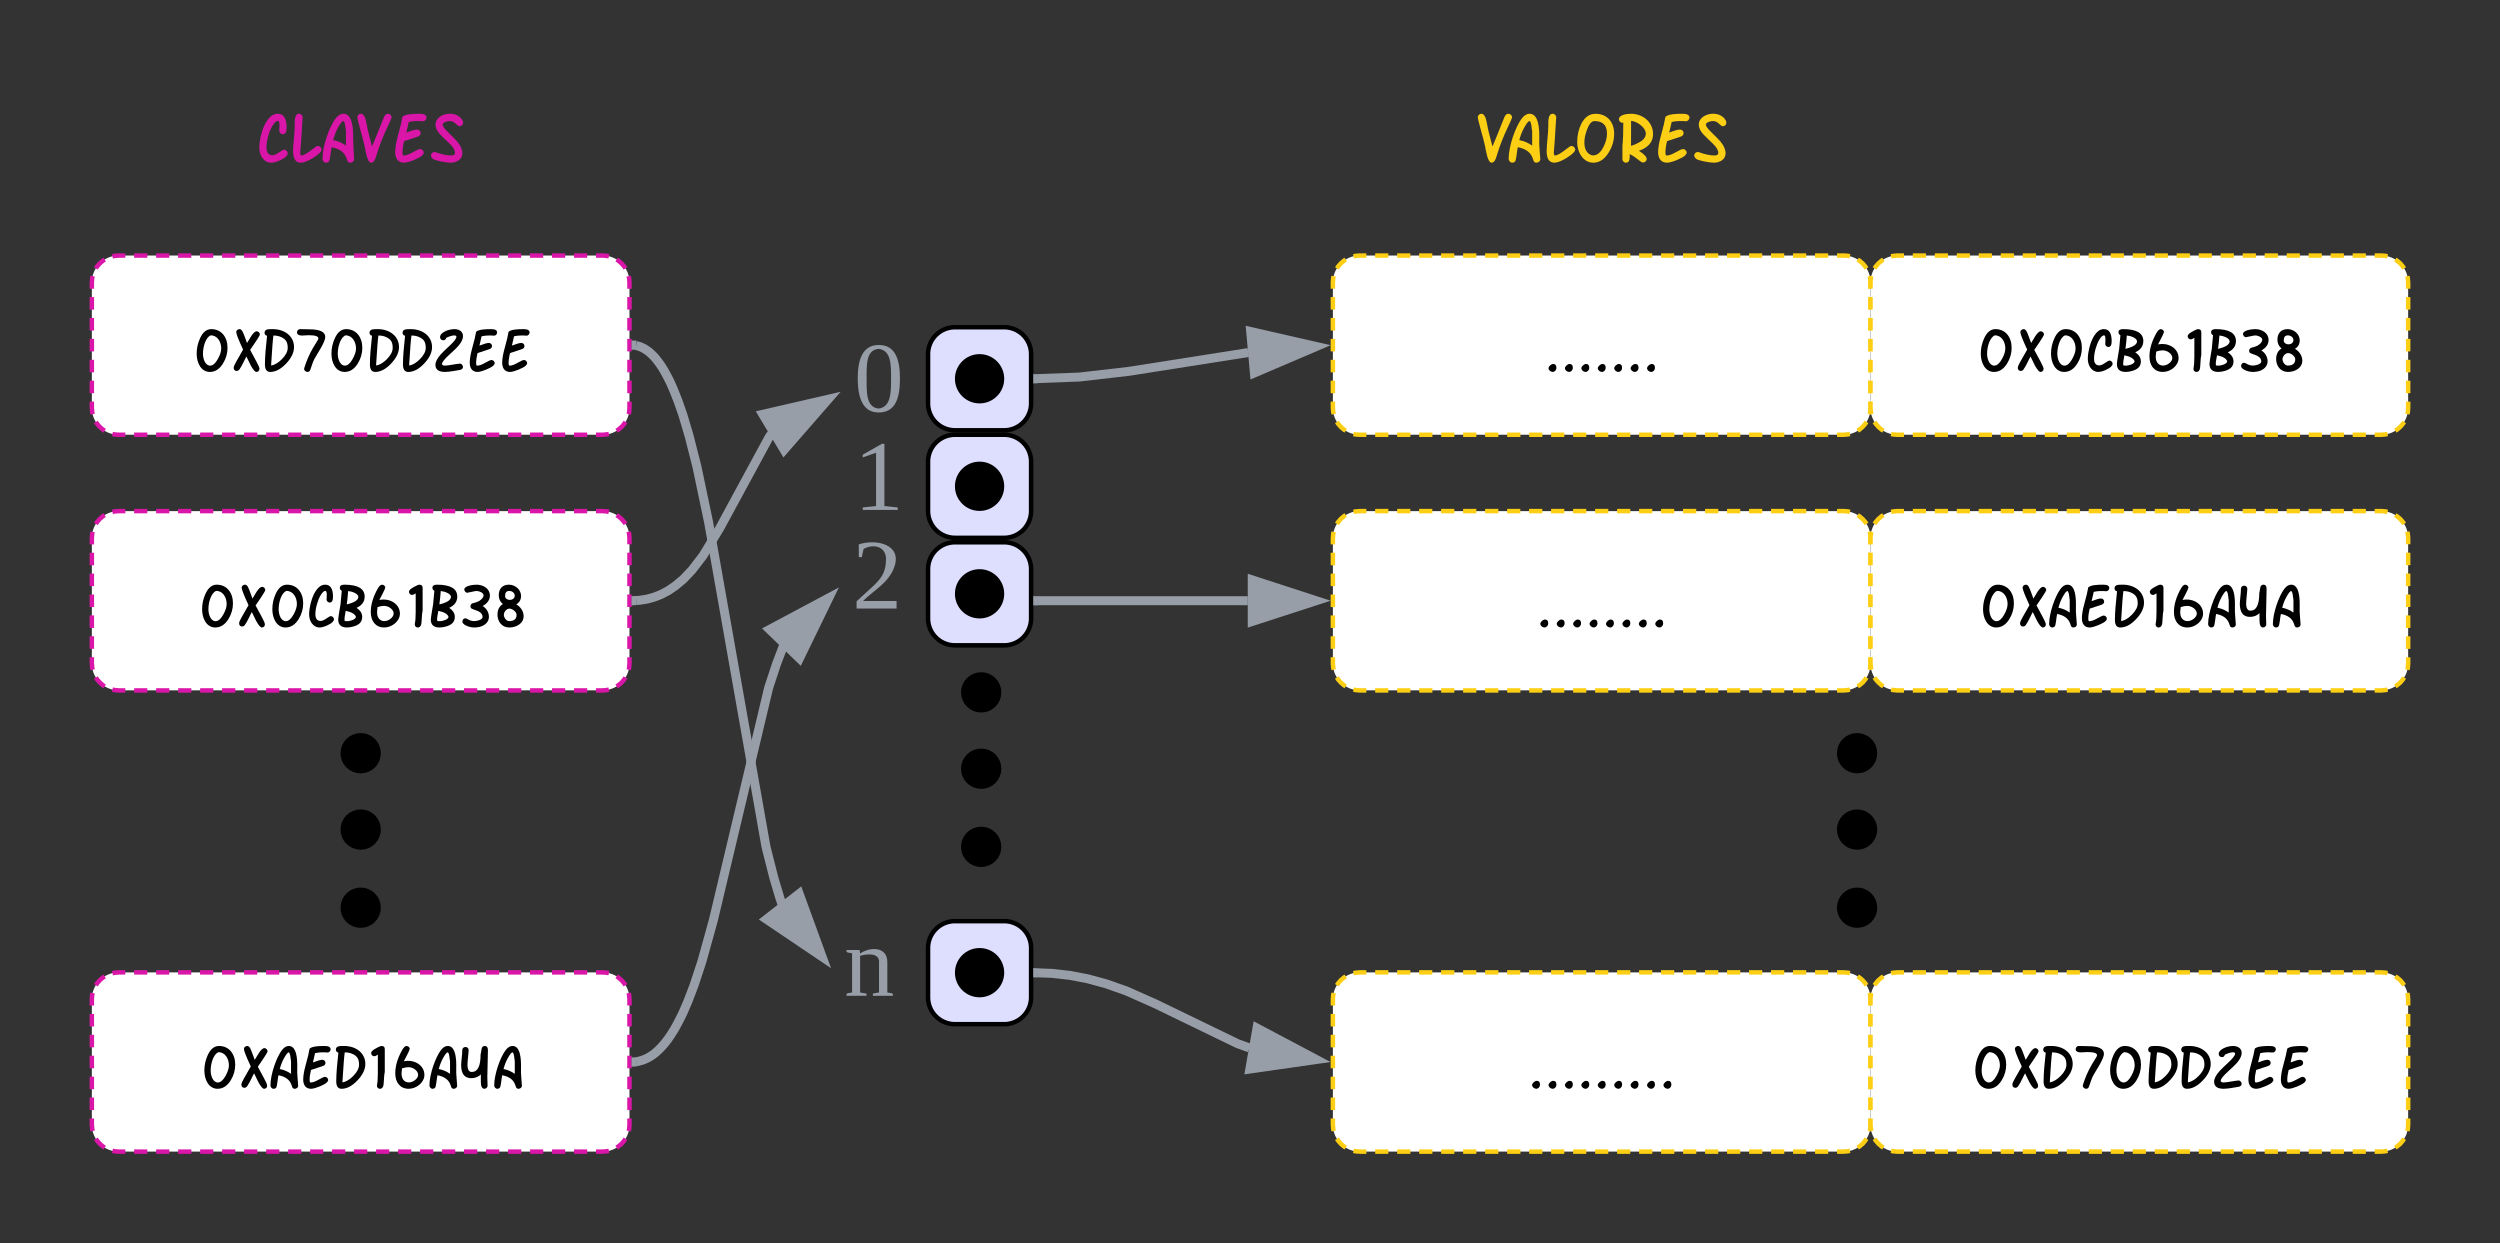<svg xmlns="http://www.w3.org/2000/svg" xmlns:xlink="http://www.w3.org/1999/xlink" xmlns:lucid="lucid" width="558" height="277.54"><rect width="100%" height="100%" fill="#333333" stroke="none"/><g transform="translate(-582.5 457.039)" lucid:page-tab-id="0_0"><path d="M603-394a6 6 0 0 1 6-6h108a6 6 0 0 1 6 6v28a6 6 0 0 1-6 6H609a6 6 0 0 1-6-6z" fill="#fff"/><path d="M603.9-397.13l.25-.4.6-.7.72-.62.4-.25m1.73-.72l.46-.1.94-.08h1.47m1.97 0h2.94m1.97 0h2.94m1.96 0h2.94m1.96 0h2.95m1.97 0h2.95m1.96 0h2.95m1.96 0h2.94m1.96 0h2.95m1.96 0h2.95m1.97 0h2.94m1.97 0h2.94m1.97 0h2.94m1.97 0h2.94m1.96 0h2.94m1.96 0h2.95m1.97 0h2.95m1.96 0h2.95m1.96 0h2.94m1.96 0h2.95m1.96 0h2.95m1.97 0h2.94m1.97 0H717l.94.07.46.1m1.73.73l.4.25.7.6.62.72.25.4m.72 1.73l.1.46.08.94v1.4m0 1.87v2.8m0 1.86v2.8m0 1.87v2.8m0 1.87v2.8m0 1.86v2.8m0 1.87v1.4l-.07.94-.1.46m-.73 1.73l-.25.4-.6.7-.72.62-.4.25m-1.73.72l-.46.1-.94.08h-1.47m-1.97 0h-2.94m-1.97 0h-2.94m-1.96 0h-2.94m-1.96 0h-2.95m-1.97 0h-2.95m-1.96 0h-2.95m-1.96 0h-2.94m-1.96 0h-2.95m-1.96 0h-2.95m-1.97 0h-2.94m-1.97 0h-2.94m-1.97 0h-2.94m-1.97 0h-2.94m-1.96 0h-2.94m-1.96 0h-2.95m-1.97 0h-2.95m-1.96 0h-2.95m-1.96 0h-2.94m-1.96 0h-2.95m-1.96 0h-2.95m-1.97 0h-2.94m-1.97 0H609l-.94-.07-.46-.1m-1.73-.73l-.4-.25-.7-.6-.62-.72-.25-.4m-.72-1.73l-.1-.46-.08-.94v-1.4m0-1.87v-2.8m0-1.86v-2.8m0-1.87v-2.8m0-1.87v-2.8m0-1.86v-2.8m0-1.87v-1.4l.07-.94.1-.46" stroke="#d916a8" fill="none"/><use xlink:href="#a" transform="matrix(1,0,0,1,608,-395) translate(16.995 20.977)"/><path d="M603-336.96a6 6 0 0 1 6-6h108a6 6 0 0 1 6 6v28a6 6 0 0 1-6 6H609a6 6 0 0 1-6-6z" fill="#fff"/><path d="M603.9-340.1l.25-.4.6-.7.72-.62.4-.24m1.73-.72l.46-.1.94-.08h1.47m1.97 0h2.94m1.97 0h2.94m1.96 0h2.94m1.96 0h2.95m1.97 0h2.95m1.96 0h2.95m1.96 0h2.94m1.96 0h2.95m1.96 0h2.95m1.97 0h2.94m1.97 0h2.94m1.97 0h2.94m1.97 0h2.94m1.96 0h2.94m1.96 0h2.95m1.97 0h2.95m1.96 0h2.95m1.96 0h2.94m1.96 0h2.95m1.96 0h2.95m1.97 0h2.94m1.97 0H717l.94.07.46.12m1.73.72l.4.25.7.6.62.7.25.4m.72 1.74l.1.46.08.94v1.4m0 1.87v2.8m0 1.87v2.8m0 1.87v2.8m0 1.87v2.8m0 1.87v2.8m0 1.87v1.4l-.07.94-.1.45m-.73 1.73l-.25.4-.6.72-.72.6-.4.26m-1.73.72l-.46.1-.94.08h-1.47m-1.97 0h-2.94m-1.97 0h-2.94m-1.96 0h-2.94m-1.96 0h-2.95m-1.97 0h-2.95m-1.96 0h-2.95m-1.96 0h-2.94m-1.96 0h-2.95m-1.96 0h-2.95m-1.97 0h-2.94m-1.97 0h-2.94m-1.97 0h-2.94m-1.97 0h-2.94m-1.96 0h-2.94m-1.96 0h-2.95m-1.97 0h-2.95m-1.96 0h-2.95m-1.96 0h-2.94m-1.96 0h-2.95m-1.96 0h-2.95m-1.97 0h-2.94m-1.97 0H609l-.94-.08-.46-.1m-1.73-.72l-.4-.25-.7-.62-.62-.7-.25-.42m-.72-1.73l-.1-.45-.08-.94v-1.4m0-1.87v-2.8m0-1.86v-2.8m0-1.86v-2.8m0-1.87v-2.8m0-1.86v-2.8m0-1.86v-1.4l.07-.94.1-.46" stroke="#d916a8" fill="none"/><use xlink:href="#b" transform="matrix(1,0,0,1,608,-337.961) translate(18.21 20.977)"/><path d="M603-234a6 6 0 0 1 6-6h108a6 6 0 0 1 6 6v28a6 6 0 0 1-6 6H609a6 6 0 0 1-6-6z" fill="#fff"/><path d="M603.9-237.13l.25-.4.6-.7.72-.62.4-.25m1.73-.72l.46-.1.94-.08h1.47m1.97 0h2.94m1.97 0h2.94m1.96 0h2.94m1.96 0h2.95m1.97 0h2.95m1.96 0h2.95m1.96 0h2.94m1.96 0h2.95m1.96 0h2.95m1.97 0h2.94m1.97 0h2.94m1.97 0h2.94m1.97 0h2.94m1.96 0h2.94m1.96 0h2.95m1.97 0h2.95m1.96 0h2.95m1.96 0h2.94m1.96 0h2.95m1.96 0h2.95m1.97 0h2.94m1.97 0H717l.94.07.46.1m1.73.73l.4.25.7.6.62.72.25.4m.72 1.73l.1.46.08.94v1.4m0 1.87v2.8m0 1.86v2.8m0 1.87v2.8m0 1.87v2.8m0 1.86v2.8m0 1.87v1.4l-.07.94-.1.46m-.73 1.72l-.25.4-.6.72-.72.6-.4.26m-1.73.72l-.46.1-.94.08h-1.47m-1.97 0h-2.94m-1.97 0h-2.94m-1.96 0h-2.94m-1.96 0h-2.95m-1.97 0h-2.95m-1.96 0h-2.95m-1.96 0h-2.94m-1.96 0h-2.95m-1.96 0h-2.95m-1.97 0h-2.94m-1.97 0h-2.94m-1.97 0h-2.94m-1.97 0h-2.94m-1.96 0h-2.94m-1.96 0h-2.95m-1.97 0h-2.95m-1.96 0h-2.95m-1.96 0h-2.94m-1.96 0h-2.95m-1.96 0h-2.95m-1.97 0h-2.94m-1.97 0H609l-.94-.07-.46-.1m-1.73-.73l-.4-.25-.7-.6-.62-.72-.25-.4m-.72-1.73l-.1-.46-.08-.94v-1.4m0-1.87v-2.8m0-1.86v-2.8m0-1.87v-2.8m0-1.87v-2.8m0-1.86v-2.8m0-1.87v-1.4l.07-.94.1-.46" stroke="#d916a8" fill="none"/><use xlink:href="#c" transform="matrix(1,0,0,1,608,-235) translate(18.714 20.977)"/><path d="M666-288.92c0 1.66-1.34 3-3 3s-3-1.34-3-3 1.34-3 3-3 3 1.34 3 3zM666-271.88c0 1.65-1.34 3-3 3s-3-1.35-3-3c0-1.66 1.34-3 3-3s3 1.34 3 3zM666-254.44c0 1.66-1.34 3-3 3s-3-1.34-3-3 1.34-3 3-3 3 1.34 3 3z" stroke="#000" stroke-width="3"/><path d="M880-394a6 6 0 0 1 6-6h108a6 6 0 0 1 6 6v28a6 6 0 0 1-6 6H886a6 6 0 0 1-6-6z" fill="#fff"/><path d="M880.9-397.13l.25-.4.6-.7.72-.62.4-.25m1.73-.72l.46-.1.94-.08h1.47m1.97 0h2.94m1.97 0h2.94m1.96 0h2.94m1.96 0h2.95m1.97 0h2.95m1.96 0h2.95m1.96 0h2.94m1.96 0h2.95m1.96 0h2.95m1.97 0h2.94m1.97 0h2.94m1.97 0h2.94m1.97 0h2.94m1.96 0h2.94m1.96 0h2.95m1.97 0h2.95m1.96 0h2.95m1.96 0h2.94m1.96 0h2.95m1.96 0h2.95m1.97 0h2.94m1.97 0H994l.94.07.46.1m1.73.73l.4.25.7.6.62.72.25.4m.72 1.73l.1.46.08.94v1.4m0 1.87v2.8m0 1.86v2.8m0 1.87v2.8m0 1.87v2.8m0 1.86v2.8m0 1.87v1.4l-.07.94-.1.46m-.73 1.73l-.25.4-.6.7-.72.62-.4.25m-1.73.72l-.46.1-.94.08h-1.47m-1.97 0h-2.94m-1.97 0h-2.94m-1.96 0h-2.94m-1.96 0h-2.95m-1.97 0h-2.95m-1.96 0h-2.95m-1.96 0h-2.94m-1.96 0h-2.95m-1.96 0h-2.95m-1.97 0h-2.94m-1.97 0h-2.94m-1.97 0h-2.94m-1.97 0h-2.94m-1.96 0h-2.94m-1.96 0h-2.95m-1.97 0h-2.95m-1.96 0h-2.95m-1.96 0h-2.94m-1.96 0h-2.95m-1.96 0h-2.95m-1.97 0h-2.94m-1.97 0H886l-.94-.07-.46-.1m-1.73-.73l-.4-.25-.7-.6-.62-.72-.25-.4m-.72-1.73l-.1-.46-.08-.94v-1.4m0-1.87v-2.8m0-1.86v-2.8m0-1.87v-2.8m0-1.87v-2.8m0-1.86v-2.8m0-1.87v-1.4l.07-.94.1-.46" stroke="#fcce14" fill="none"/><use xlink:href="#d" transform="matrix(1,0,0,1,885,-395) translate(42.171 20.977)"/><path d="M880-336.96a6 6 0 0 1 6-6h108a6 6 0 0 1 6 6v28a6 6 0 0 1-6 6H886a6 6 0 0 1-6-6z" fill="#fff"/><path d="M880.9-340.1l.25-.4.6-.7.72-.62.4-.24m1.73-.72l.46-.1.94-.08h1.47m1.97 0h2.94m1.97 0h2.94m1.96 0h2.94m1.96 0h2.95m1.97 0h2.95m1.96 0h2.95m1.96 0h2.94m1.96 0h2.95m1.96 0h2.95m1.97 0h2.94m1.97 0h2.94m1.97 0h2.94m1.97 0h2.94m1.96 0h2.94m1.96 0h2.95m1.97 0h2.95m1.96 0h2.95m1.96 0h2.94m1.96 0h2.95m1.96 0h2.95m1.97 0h2.94m1.97 0H994l.94.07.46.12m1.73.72l.4.25.7.6.62.7.25.4m.72 1.74l.1.46.08.94v1.4m0 1.87v2.8m0 1.87v2.8m0 1.87v2.8m0 1.87v2.8m0 1.87v2.8m0 1.87v1.4l-.07.94-.1.45m-.73 1.73l-.25.4-.6.72-.72.6-.4.26m-1.73.72l-.46.1-.94.08h-1.47m-1.97 0h-2.94m-1.97 0h-2.94m-1.96 0h-2.94m-1.96 0h-2.95m-1.97 0h-2.95m-1.96 0h-2.95m-1.96 0h-2.94m-1.96 0h-2.95m-1.96 0h-2.95m-1.97 0h-2.94m-1.97 0h-2.94m-1.97 0h-2.94m-1.97 0h-2.94m-1.96 0h-2.94m-1.96 0h-2.95m-1.97 0h-2.95m-1.96 0h-2.95m-1.96 0h-2.94m-1.96 0h-2.95m-1.96 0h-2.95m-1.97 0h-2.94m-1.97 0H886l-.94-.08-.46-.1m-1.73-.72l-.4-.25-.7-.62-.62-.7-.25-.42m-.72-1.73l-.1-.45-.08-.94v-1.4m0-1.87v-2.8m0-1.86v-2.8m0-1.86v-2.8m0-1.87v-2.8m0-1.86v-2.8m0-1.86v-1.4l.07-.94.1-.46" stroke="#fcce14" fill="none"/><use xlink:href="#e" transform="matrix(1,0,0,1,885,-337.961) translate(40.339 20.977)"/><path d="M880-234a6 6 0 0 1 6-6h108a6 6 0 0 1 6 6v28a6 6 0 0 1-6 6H886a6 6 0 0 1-6-6z" fill="#fff"/><path d="M880.9-237.13l.25-.4.6-.7.72-.62.4-.25m1.73-.72l.46-.1.94-.08h1.47m1.97 0h2.94m1.97 0h2.94m1.96 0h2.94m1.96 0h2.95m1.97 0h2.95m1.96 0h2.95m1.96 0h2.94m1.96 0h2.95m1.96 0h2.95m1.97 0h2.94m1.97 0h2.94m1.97 0h2.94m1.97 0h2.94m1.96 0h2.94m1.96 0h2.95m1.97 0h2.95m1.96 0h2.95m1.96 0h2.94m1.96 0h2.95m1.96 0h2.95m1.97 0h2.94m1.97 0H994l.94.07.46.1m1.73.73l.4.25.7.6.62.72.25.4m.72 1.73l.1.46.08.94v1.4m0 1.87v2.8m0 1.86v2.8m0 1.87v2.8m0 1.87v2.8m0 1.86v2.8m0 1.87v1.4l-.07.94-.1.46m-.73 1.72l-.25.4-.6.72-.72.6-.4.26m-1.73.72l-.46.1-.94.08h-1.47m-1.97 0h-2.94m-1.97 0h-2.94m-1.96 0h-2.94m-1.96 0h-2.95m-1.97 0h-2.95m-1.96 0h-2.95m-1.96 0h-2.94m-1.96 0h-2.95m-1.96 0h-2.95m-1.97 0h-2.94m-1.97 0h-2.94m-1.97 0h-2.94m-1.97 0h-2.94m-1.96 0h-2.94m-1.96 0h-2.95m-1.97 0h-2.95m-1.96 0h-2.95m-1.96 0h-2.94m-1.96 0h-2.95m-1.96 0h-2.95m-1.97 0h-2.94m-1.97 0H886l-.94-.07-.46-.1m-1.73-.73l-.4-.25-.7-.6-.62-.72-.25-.4m-.72-1.73l-.1-.46-.08-.94v-1.4m0-1.87v-2.8m0-1.86v-2.8m0-1.87v-2.8m0-1.87v-2.8m0-1.86v-2.8m0-1.87v-1.4l.07-.94.1-.46" stroke="#fcce14" fill="none"/><use xlink:href="#f" transform="matrix(1,0,0,1,885,-235) translate(38.506 20.977)"/><path d="M1000-288.92c0 1.66-1.34 3-3 3s-3-1.34-3-3 1.34-3 3-3 3 1.34 3 3zM1000-271.88c0 1.65-1.34 3-3 3s-3-1.35-3-3c0-1.66 1.34-3 3-3s3 1.34 3 3zM1000-254.44c0 1.66-1.34 3-3 3s-3-1.34-3-3 1.34-3 3-3 3 1.34 3 3z" stroke="#000" stroke-width="3"/><path d="M614.5-431.04a6 6 0 0 1 6-6h85a6 6 0 0 1 6 6v8a6 6 0 0 1-6 6h-85a6 6 0 0 1-6-6z" fill="none"/><use xlink:href="#g" transform="matrix(1,0,0,1,614.5,-437.039) translate(25.25 16.312)"/><path d="M891.5-431.04a6 6 0 0 1 6-6h85a6 6 0 0 1 6 6v8a6 6 0 0 1-6 6h-85a6 6 0 0 1-6-6z" fill="none"/><use xlink:href="#h" transform="matrix(1,0,0,1,891.5,-437.039) translate(20.275 16.312)"/><path d="M795.64-361a6 6 0 0 1-6-6v-11a6 6 0 0 1 6-6h11a6 6 0 0 1 6 6v11a6 6 0 0 1-6 6z" stroke="#000" fill="#dedeff"/><path d="M801.14-377.5c2.76 0 5 2.24 5 5s-2.24 5-5 5-5-2.24-5-5 2.24-5 5-5z" stroke="#000"/><path d="M770.13-377a6 6 0 0 1 6-6h4a6 6 0 0 1 6 6v10a6 6 0 0 1-6 6h-4a6 6 0 0 1-6-6z" fill="none"/><use xlink:href="#i" transform="matrix(1,0,0,1,770.135,-383) translate(2.944 17.778)"/><path d="M770.13-355a6 6 0 0 1 6-6h4a6 6 0 0 1 6 6v10a6 6 0 0 1-6 6h-4a6 6 0 0 1-6-6z" fill="none"/><use xlink:href="#j" transform="matrix(1,0,0,1,770.135,-361) translate(2.944 17.778)"/><path d="M769.75-333a6 6 0 0 1 6-6h4a6 6 0 0 1 6 6v10a6 6 0 0 1-6 6h-4a6 6 0 0 1-6-6z" fill="none"/><use xlink:href="#k" transform="matrix(1,0,0,1,769.753,-339) translate(2.944 17.778)"/><path d="M795.64-337a6 6 0 0 1-6-6v-11a6 6 0 0 1 6-6h11a6 6 0 0 1 6 6v11a6 6 0 0 1-6 6z" stroke="#000" fill="#dedeff"/><path d="M801.14-353.5c2.76 0 5 2.24 5 5s-2.24 5-5 5-5-2.24-5-5 2.24-5 5-5z" stroke="#000"/><path d="M795.64-313a6 6 0 0 1-6-6v-11a6 6 0 0 1 6-6h11a6 6 0 0 1 6 6v11a6 6 0 0 1-6 6z" stroke="#000" fill="#dedeff"/><path d="M801.14-329.5c2.76 0 5 2.24 5 5s-2.24 5-5 5-5-2.24-5-5 2.24-5 5-5z" stroke="#000"/><path d="M795.64-228.44a6 6 0 0 1-6-6v-11a6 6 0 0 1 6-6h11a6 6 0 0 1 6 6v11a6 6 0 0 1-6 6z" stroke="#000" fill="#dedeff"/><path d="M801.14-244.94c2.76 0 5 2.24 5 5s-2.24 5-5 5-5-2.24-5-5 2.24-5 5-5z" stroke="#000"/><path d="M804.5-302.5c0 1.66-1.34 3-3 3s-3-1.34-3-3 1.34-3 3-3 3 1.34 3 3zM804.5-285.46c0 1.66-1.34 3-3 3s-3-1.34-3-3 1.34-3 3-3 3 1.34 3 3zM804.5-268.02c0 1.66-1.34 3-3 3s-3-1.34-3-3 1.34-3 3-3 3 1.34 3 3z" stroke="#000" stroke-width="3"/><path d="M768-246.55a6 6 0 0 1 6-6h4a6 6 0 0 1 6 6v10a6 6 0 0 1-6 6h-4a6 6 0 0 1-6-6z" fill="none"/><use xlink:href="#l" transform="matrix(1,0,0,1,768.001,-252.554) translate(2.944 17.778)"/><path d="M724.5-379.9l.1.02.22.05.22.06.22.07.23.1.22.08.24.12.24.12.25.15.26.16.28.2.3.2.28.25.32.28.33.33.36.37.38.44.4.52.46.62.5.74.53.9.6 1.1.7 1.38.77 1.77.92 2.32 1.1 3.16 1.35 4.53 1.77 6.95 2.63 12.52 12.8 72.4 1.76 6.94 1.35 4.52.63 1.8" stroke="#979ea8" stroke-width="2" stroke-linejoin="round" fill="none"/><path d="M724.55-380.98l-.04 2-1-.02v-2z" stroke="#979ea8" stroke-width=".05" fill="#979ea8"/><path d="M766-243.48l-12.43-8.38 7.3-5.7z" stroke="#979ea8" stroke-width="2" fill="#979ea8"/><path d="M724.5-323l.8-.06 1.64-.26 1.58-.44 1.54-.6 1.56-.82 1.62-1.1 1.75-1.46 1.97-2.07 2.44-3.18 3.76-6.18 11.07-20.42.68-.88" stroke="#979ea8" stroke-width="2" stroke-linejoin="round" fill="none"/><path d="M724.58-322.02l-1.08.06v-2l.97-.05z" stroke="#979ea8" stroke-width=".05" fill="#979ea8"/><path d="M767.36-367.93l-9.85 11.3-4.76-7.94z" stroke="#979ea8" stroke-width="2" fill="#979ea8"/><path d="M724.5-220.07h.05l.34-.06.33-.08.35-.1.34-.1.35-.13.35-.16.37-.16.36-.2.38-.23.4-.26.42-.3.43-.36.46-.42.48-.48.53-.57.56-.67.62-.8.68-1 .75-1.2.84-1.53.98-1.95 1.13-2.6 1.38-3.6 1.77-5.35 2.56-9.22 12.35-51.9 1.76-5.35 1.38-3.6.37-.84" stroke="#979ea8" stroke-width="2" stroke-linejoin="round" fill="none"/><path d="M724.55-219.03l-1.05.03v-2l1-.02z" stroke="#979ea8" stroke-width=".05" fill="#979ea8"/><path d="M767.5-323.6l-6.56 13.5-6.67-6.44z" stroke="#979ea8" stroke-width="2" fill="#979ea8"/><path d="M814.14-372.54l9.26-.34 11.03-1.27 26.68-4.2" stroke="#979ea8" stroke-width="2" stroke-linejoin="round" fill="none"/><path d="M814.2-371.54l-1.06.04v-2l1-.04z" stroke="#979ea8" stroke-width=".05" fill="#979ea8"/><path d="M876.28-379.7l-13.8 5.9-.83-9.24z" stroke="#979ea8" stroke-width="2" fill="#979ea8"/><path d="M814.14-322.96H861" stroke="#979ea8" stroke-width="2" stroke-linejoin="round" fill="none"/><path d="M814.17-321.96h-1.03v-2h1.03z" stroke="#979ea8" stroke-width=".05" fill="#979ea8"/><path d="M876.26-322.96L862-318.33v-9.27z" stroke="#979ea8" stroke-width="2" fill="#979ea8"/><path d="M814.14-239.9l3.2.12 3.98.45 3.92.75 4.07 1.1 4.6 1.62 6.46 2.87 18.4 8.92 2.6.93" stroke="#979ea8" stroke-width="2" stroke-linejoin="round" fill="none"/><path d="M814.2-240.9l-.07 2-1-.04v-2z" stroke="#979ea8" stroke-width=".05" fill="#979ea8"/><path d="M876.3-220.55l-14.84 2.12 1.6-9.14z" stroke="#979ea8" stroke-width="2" fill="#979ea8"/><path d="M1000-394a6 6 0 0 1 6-6h108a6 6 0 0 1 6 6v28a6 6 0 0 1-6 6h-108a6 6 0 0 1-6-6z" fill="#fff"/><path d="M1000.9-397.13l.25-.4.6-.7.72-.62.4-.25m1.73-.72l.46-.1.94-.08h1.47m1.97 0h2.94m1.97 0h2.94m1.96 0h2.94m1.96 0h2.95m1.97 0h2.95m1.96 0h2.95m1.96 0h2.94m1.96 0h2.94m1.97 0h2.95m1.97 0h2.94m1.97 0h2.94m1.97 0h2.94m1.96 0h2.95m1.96 0h2.94m1.96 0h2.95m1.97 0h2.95m1.96 0h2.95m1.96 0h2.94m1.96 0h2.94m1.97 0h2.95m1.97 0h2.94m1.97 0h1.47l.94.07.46.1m1.72.73l.4.25.72.6.6.72.26.4m.72 1.73l.1.46.08.94v1.4m0 1.87v2.8m0 1.86v2.8m0 1.87v2.8m0 1.87v2.8m0 1.86v2.8m0 1.87v1.4l-.07.94-.1.46m-.73 1.73l-.25.4-.6.7-.72.62-.4.25m-1.73.72l-.46.1-.94.08h-1.47m-1.97 0h-2.94m-1.96 0h-2.95m-1.96 0h-2.94m-1.96 0h-2.95m-1.97 0h-2.95m-1.96 0h-2.95m-1.96 0h-2.94m-1.96 0h-2.94m-1.97 0h-2.95m-1.97 0h-2.94m-1.97 0h-2.94m-1.97 0h-2.94m-1.96 0h-2.95m-1.96 0h-2.94m-1.96 0h-2.95m-1.97 0h-2.95m-1.96 0h-2.95m-1.96 0h-2.94m-1.96 0h-2.95m-1.96 0h-2.95m-1.97 0h-2.94m-1.97 0H1006l-.94-.07-.46-.1m-1.73-.73l-.4-.25-.7-.6-.62-.72-.25-.4m-.72-1.73l-.1-.46-.08-.94v-1.4m0-1.87v-2.8m0-1.86v-2.8m0-1.87v-2.8m0-1.87v-2.8m0-1.86v-2.8m0-1.87v-1.4l.07-.94.1-.46" stroke="#fcce14" fill="none"/><use xlink:href="#b" transform="matrix(1,0,0,1,1005,-395) translate(18.21 20.977)"/><path d="M1000-336.96a6 6 0 0 1 6-6h108a6 6 0 0 1 6 6v28a6 6 0 0 1-6 6h-108a6 6 0 0 1-6-6z" fill="#fff"/><path d="M1000.9-340.1l.25-.4.6-.7.72-.62.4-.24m1.73-.72l.46-.1.94-.08h1.47m1.97 0h2.94m1.97 0h2.94m1.96 0h2.94m1.96 0h2.95m1.97 0h2.95m1.96 0h2.95m1.96 0h2.94m1.96 0h2.94m1.97 0h2.95m1.97 0h2.94m1.97 0h2.94m1.97 0h2.94m1.96 0h2.95m1.96 0h2.94m1.96 0h2.95m1.97 0h2.95m1.96 0h2.95m1.96 0h2.94m1.96 0h2.94m1.97 0h2.95m1.97 0h2.94m1.97 0h1.47l.94.07.46.12m1.72.72l.4.25.72.6.6.7.26.4m.72 1.74l.1.46.08.94v1.4m0 1.87v2.8m0 1.87v2.8m0 1.87v2.8m0 1.87v2.8m0 1.87v2.8m0 1.87v1.4l-.07.94-.1.45m-.73 1.73l-.25.4-.6.72-.72.6-.4.26m-1.73.72l-.46.1-.94.08h-1.47m-1.97 0h-2.94m-1.96 0h-2.95m-1.96 0h-2.94m-1.96 0h-2.95m-1.97 0h-2.95m-1.96 0h-2.95m-1.96 0h-2.94m-1.96 0h-2.94m-1.97 0h-2.95m-1.97 0h-2.94m-1.97 0h-2.94m-1.97 0h-2.94m-1.96 0h-2.95m-1.96 0h-2.94m-1.96 0h-2.95m-1.97 0h-2.95m-1.96 0h-2.95m-1.96 0h-2.94m-1.96 0h-2.95m-1.96 0h-2.95m-1.97 0h-2.94m-1.97 0H1006l-.94-.08-.46-.1m-1.73-.72l-.4-.25-.7-.62-.62-.7-.25-.42m-.72-1.73l-.1-.45-.08-.94v-1.4m0-1.87v-2.8m0-1.86v-2.8m0-1.86v-2.8m0-1.87v-2.8m0-1.86v-2.8m0-1.86v-1.4l.07-.94.1-.46" stroke="#fcce14" fill="none"/><use xlink:href="#c" transform="matrix(1,0,0,1,1005,-337.961) translate(18.714 20.977)"/><path d="M1000-234a6 6 0 0 1 6-6h108a6 6 0 0 1 6 6v28a6 6 0 0 1-6 6h-108a6 6 0 0 1-6-6z" fill="#fff"/><path d="M1000.9-237.13l.25-.4.6-.7.72-.62.4-.25m1.73-.72l.46-.1.94-.08h1.47m1.97 0h2.94m1.97 0h2.94m1.96 0h2.94m1.96 0h2.95m1.97 0h2.95m1.96 0h2.95m1.96 0h2.94m1.96 0h2.94m1.97 0h2.95m1.97 0h2.94m1.97 0h2.94m1.97 0h2.94m1.96 0h2.95m1.96 0h2.94m1.96 0h2.95m1.97 0h2.95m1.96 0h2.95m1.96 0h2.94m1.96 0h2.94m1.97 0h2.95m1.97 0h2.94m1.97 0h1.47l.94.07.46.1m1.72.73l.4.25.72.6.6.72.26.4m.72 1.73l.1.46.08.94v1.4m0 1.87v2.8m0 1.86v2.8m0 1.87v2.8m0 1.87v2.8m0 1.86v2.8m0 1.87v1.4l-.07.94-.1.46m-.73 1.72l-.25.4-.6.72-.72.6-.4.26m-1.73.72l-.46.1-.94.08h-1.47m-1.97 0h-2.94m-1.96 0h-2.95m-1.96 0h-2.94m-1.96 0h-2.95m-1.97 0h-2.95m-1.96 0h-2.95m-1.96 0h-2.94m-1.96 0h-2.94m-1.97 0h-2.95m-1.97 0h-2.94m-1.97 0h-2.94m-1.97 0h-2.94m-1.96 0h-2.95m-1.96 0h-2.94m-1.96 0h-2.95m-1.97 0h-2.95m-1.96 0h-2.95m-1.96 0h-2.94m-1.96 0h-2.95m-1.96 0h-2.95m-1.97 0h-2.94m-1.97 0H1006l-.94-.07-.46-.1m-1.73-.73l-.4-.25-.7-.6-.62-.72-.25-.4m-.72-1.73l-.1-.46-.08-.94v-1.4m0-1.87v-2.8m0-1.86v-2.8m0-1.87v-2.8m0-1.87v-2.8m0-1.86v-2.8m0-1.87v-1.4l.07-.94.1-.46" stroke="#fcce14" fill="none"/><use xlink:href="#a" transform="matrix(1,0,0,1,1005,-235) translate(16.995 20.977)"/><defs><path d="M666-1365c326 0 518 259 518 595 0 178-48 346-145 502C928-89 788 0 621 0 344 0 200-283 200-582c0-169 35-333 107-490 89-196 210-293 359-293zM401-582c0 173 76 381 229 381 86 0 168-71 247-214 71-127 106-239 106-334 0-219-129-422-336-417-153 61-246 349-246 584" id="m"/><path d="M172-1273c0-51 55-92 106-92 37 0 64 24 92 68 37 59 126 327 147 375 45-73 86-148 133-220 69-105 130-155 174-155 52 0 105 52 103 104-20 75-241 385-311 490 18 36 85 160 200 372 65 118 97 196 97 234 1 55-42 97-97 97-43 0-105-70-183-212-15-28-60-122-136-281-43 69-136 292-221 411-25 35-56 50-87 50-84 0-113-73-88-151 12-39 108-216 290-529-146-314-219-501-219-561" id="n"/><path d="M387-1365c369 0 678 217 678 573 0 172-83 346-249 522C647-90 478 0 307 0 194 0 137-80 137-239c0-257 30-558 68-915-53-11-80-43-80-95 0-56 32-93 97-108 26-6 81-8 165-8zm21 204c-15 76-47 491-72 917 0 13 1 27 2 41 116-22 231-92 346-210 120-123 180-241 180-355-1-196-67-277-209-343-74-35-157-50-247-50" id="o"/><path d="M200-1365c95 3 162 6 292 6 343 0 515 81 515 243 0 172-258 535-348 706-53 101-82 215-127 338-18 49-50 72-90 72-61 0-126-55-104-125 63-205 151-424 283-648 32-54 84-133 147-241 14-24 20-43 20-56 0-67-104-101-312-101-139 0-364 56-370-92-2-49 45-103 94-102" id="p"/><path d="M722-1365c155 0 277 78 276 225 0 91-50 195-151 314-48 56-136 140-262 254-171 154-256 259-256 316 0 37 32 55 96 55 103 0 398-64 478-64 48 0 94 55 94 103 0 50-33 87-101 99C773-42 564-1 425 0 221 0 119-76 119-227c0-93 56-204 169-333 46-52 140-144 284-277s216-227 216-283c0-29-23-44-69-44-62 0-148 26-258 77-11 52-41 78-92 78-58 0-103-42-103-100 0-156 283-256 456-256" id="q"/><path d="M369 0C201 0 119-119 119-294c0-119 26-272 77-457 80-290 99-377 125-524 7-13 27-26 60-41 71-33 211-49 419-49 129 0 193 36 193 107 0 50-48 105-99 101-142-10-258-9-397 20-11 59-34 158-69 297 146-57 246-85 301-85 53 0 100 43 100 96 0 43-23 80-73 99-127 49-178 54-389 129-29 119-44 224-44 314 0 58 10 87 30 87 66 0 151-30 256-90s173-91 205-91c50 0 101 49 101 99 0 30-19 57-51 87C794-129 500 0 369 0" id="r"/><g id="a"><use transform="matrix(0.007,0,0,0.007,0,0)" xlink:href="#m"/><use transform="matrix(0.007,0,0,0.007,9.023,0)" xlink:href="#n"/><use transform="matrix(0.007,0,0,0.007,15.677,0)" xlink:href="#o"/><use transform="matrix(0.007,0,0,0.007,23.053,0)" xlink:href="#p"/><use transform="matrix(0.007,0,0,0.007,30.085,0)" xlink:href="#m"/><use transform="matrix(0.007,0,0,0.007,39.108,0)" xlink:href="#o"/><use transform="matrix(0.007,0,0,0.007,46.484,0)" xlink:href="#o"/><use transform="matrix(0.007,0,0,0.007,53.861,0)" xlink:href="#q"/><use transform="matrix(0.007,0,0,0.007,61.517,0)" xlink:href="#r"/><use transform="matrix(0.007,0,0,0.007,68.763,0)" xlink:href="#r"/></g><path d="M773-362c52-3 103 50 103 101 0 27-17 56-48 89C762-102 548 0 418 0 210 0 81-204 84-422c3-221 73-486 152-640 103-201 220-303 358-303 167 0 251 128 251 385 0 123-35 185-106 185-48 0-101-46-99-94 2-77 27-278-39-278-46 0-94 47-150 138-89 144-168 415-168 602 0 146 56 219 169 219 46 0 106-26 180-77s122-77 141-77" id="s"/><path d="M111-254c0-80 75-479 73-483 3-23 17-167 40-434-41-20-62-51-62-94 0-67 48-100 145-100 431 0 647 127 647 380 0 161-86 280-258 359 120 81 180 177 180 290 0 173-116 256-272 302C530-12 459 0 391 0 204 0 111-85 111-254zm642-722c0-105-210-177-326-186-9 140-24 282-43 426 246-59 369-139 369-240zm-77 638c-27-89-136-153-326-193-27 162-48 229-34 323 82 18 157 3 237-24 75-26 116-61 123-106" id="t"/><path d="M457-877c340-69 656 129 656 435C1113-201 859 0 613 0 335 0 184-205 184-495c0-227 70-468 210-724 53-97 102-146 147-146 52 0 111 45 104 97-8 57-146 305-188 391zm163 674c127 0 293-116 293-242 0-134-166-244-304-244-63 0-133 13-210 39-10 73-15 126-15 160-1 165 79 287 236 287" id="u"/><path d="M295-1038c-53 2-99-46-99-99 0-31 18-59 51-87 37-32 224-141 280-141 69 0 104 33 104 99v735c-33 116-21 386-54 459-21 48-54 72-99 72-64 1-108-57-94-125 18-88 24-194 24-317 1 31 2-75 2-317v-328c-50 33-88 49-115 49" id="v"/><path d="M602-1365c226 0 427 132 427 346 0 137-77 248-230 335 105 61 197 186 199 339 3 281-357 407-648 316-78-24-131-56-167-92-63-64-18-172 66-171 17 0 42 10 75 29 69 40 136 60 203 60 99 0 270-46 270-132 0-65-34-119-101-162-30-30-193-73-257-109-51-48-33-144 39-165 105-30 195-49 270-118 51-47 80-92 80-140 0-76-136-135-220-135-54 0-174 34-292 55-51 9-103-51-103-103 0-108 251-153 389-153" id="w"/><path d="M763-737c119 66 232 201 235 370C1002-138 781 0 539 0 307 0 164-187 164-411c0-153 57-265 171-337-87-71-130-164-130-279-1-207 116-338 324-338 198 0 387 157 387 358 0 119-51 209-153 270zM556-879c82 0 159-51 159-133 0-90-87-154-176-154s-133 55-133 164c0 75 73 123 150 123zM367-406c0 89 78 203 167 203 159 0 239-67 239-201 0-94-135-198-227-198-90 0-179 106-179 196" id="x"/><g id="b"><use transform="matrix(0.007,0,0,0.007,0,0)" xlink:href="#m"/><use transform="matrix(0.007,0,0,0.007,9.023,0)" xlink:href="#n"/><use transform="matrix(0.007,0,0,0.007,15.677,0)" xlink:href="#m"/><use transform="matrix(0.007,0,0,0.007,24.701,0)" xlink:href="#s"/><use transform="matrix(0.007,0,0,0.007,31.003,0)" xlink:href="#t"/><use transform="matrix(0.007,0,0,0.007,37.76,0)" xlink:href="#u"/><use transform="matrix(0.007,0,0,0.007,46.204,0)" xlink:href="#v"/><use transform="matrix(0.007,0,0,0.007,51.673,0)" xlink:href="#t"/><use transform="matrix(0.007,0,0,0.007,58.431,0)" xlink:href="#w"/><use transform="matrix(0.007,0,0,0.007,66.178,0)" xlink:href="#x"/></g><path d="M922-654c-9 182 20 369 29 555 5 90-140 139-183 58-2-3-13-31-31-85-54-160-191-263-414-306-19 75-30 243-58 360-12 50-51 72-98 72-55 0-99-53-99-108 1-366 195-896 360-1117 69-92 141-140 222-140 182 0 273 207 273 621 0 19 1 49-1 90zM724-476v-400c-20-103-13-145-35-225-11-40-25-60-40-60-32 0-83 65-154 195-56 103-99 215-130 336 137 27 256 79 359 154" id="y"/><path d="M324-1236c5 23-37 369-37 466 0 156 45 234 136 234 188 0 282-184 282-553 11-40 18-100 31-177 11-67 49-99 100-99 69 0 103 44 103 133 0 160-19 698-19 858 0 51 8 229 8 280 0 49-51 94-100 94-77 0-115-76-115-227v-230c-84 79-185 119-303 119-217 0-325-140-325-421 0-92 40-385 36-477-2-55 48-97 103-97 54 0 102 42 100 97" id="z"/><g id="c"><use transform="matrix(0.007,0,0,0.007,0,0)" xlink:href="#m"/><use transform="matrix(0.007,0,0,0.007,9.023,0)" xlink:href="#n"/><use transform="matrix(0.007,0,0,0.007,15.677,0)" xlink:href="#y"/><use transform="matrix(0.007,0,0,0.007,22.63,0)" xlink:href="#r"/><use transform="matrix(0.007,0,0,0.007,29.876,0)" xlink:href="#o"/><use transform="matrix(0.007,0,0,0.007,37.253,0)" xlink:href="#v"/><use transform="matrix(0.007,0,0,0.007,42.721,0)" xlink:href="#u"/><use transform="matrix(0.007,0,0,0.007,51.165,0)" xlink:href="#y"/><use transform="matrix(0.007,0,0,0.007,58.118,0)" xlink:href="#z"/><use transform="matrix(0.007,0,0,0.007,65.618,0)" xlink:href="#y"/></g><path d="M137-119c0-58 89-135 145-135 71 0 107 42 107 126C389-63 336 0 270 0c-63 0-133-55-133-119" id="A"/><g id="d"><use transform="matrix(0.007,0,0,0.007,0,0)" xlink:href="#A"/><use transform="matrix(0.007,0,0,0.007,3.665,0)" xlink:href="#A"/><use transform="matrix(0.007,0,0,0.007,7.331,0)" xlink:href="#A"/><use transform="matrix(0.007,0,0,0.007,10.996,0)" xlink:href="#A"/><use transform="matrix(0.007,0,0,0.007,14.661,0)" xlink:href="#A"/><use transform="matrix(0.007,0,0,0.007,18.327,0)" xlink:href="#A"/><use transform="matrix(0.007,0,0,0.007,21.992,0)" xlink:href="#A"/></g><g id="e"><use transform="matrix(0.007,0,0,0.007,0,0)" xlink:href="#A"/><use transform="matrix(0.007,0,0,0.007,3.665,0)" xlink:href="#A"/><use transform="matrix(0.007,0,0,0.007,7.331,0)" xlink:href="#A"/><use transform="matrix(0.007,0,0,0.007,10.996,0)" xlink:href="#A"/><use transform="matrix(0.007,0,0,0.007,14.661,0)" xlink:href="#A"/><use transform="matrix(0.007,0,0,0.007,18.327,0)" xlink:href="#A"/><use transform="matrix(0.007,0,0,0.007,21.992,0)" xlink:href="#A"/><use transform="matrix(0.007,0,0,0.007,25.658,0)" xlink:href="#A"/></g><g id="f"><use transform="matrix(0.007,0,0,0.007,0,0)" xlink:href="#A"/><use transform="matrix(0.007,0,0,0.007,3.665,0)" xlink:href="#A"/><use transform="matrix(0.007,0,0,0.007,7.331,0)" xlink:href="#A"/><use transform="matrix(0.007,0,0,0.007,10.996,0)" xlink:href="#A"/><use transform="matrix(0.007,0,0,0.007,14.661,0)" xlink:href="#A"/><use transform="matrix(0.007,0,0,0.007,18.327,0)" xlink:href="#A"/><use transform="matrix(0.007,0,0,0.007,21.992,0)" xlink:href="#A"/><use transform="matrix(0.007,0,0,0.007,25.658,0)" xlink:href="#A"/><use transform="matrix(0.007,0,0,0.007,29.323,0)" xlink:href="#A"/></g><path fill="#d916a8" d="M768-362c52-3 102 50 102 101 0 27-17 56-47 89C758-102 542 0 413 0 205 0 76-203 79-422c3-220 72-486 151-640 103-201 221-303 359-303 167 0 251 128 251 385 0 123-35 185-106 185-48 0-101-46-99-94 2-77 27-279-39-278-99 4-207 230-243 339-48 149-75 282-75 401 0 146 56 219 169 219 45 0 105-26 180-77s122-77 141-77" id="B"/><path fill="#d916a8" d="M758-451c66-46 150 20 150 87 0 27-17 54-48 86C767-182 488 0 328 0 185 0 113-109 113-326c0-170 46-508 46-695 0-141-8-341 119-344 53-2 103 46 101 99-3-2-26 472-39 636-16 198-28 312-28 343 0 57 11 86 33 86 60 0 168-62 324-185 19-16 49-38 89-65" id="C"/><path fill="#d916a8" d="M920-744c0 218 15 427 27 645 5 89-139 139-182 58-3-3-13-32-31-85-53-161-192-263-415-306-18 75-30 243-58 360-12 50-50 72-97 72-56 0-99-53-99-108 1-367 194-896 360-1117 69-92 141-140 222-140 182 0 273 207 273 621zM720-476v-400c-19-103-12-145-34-225-11-40-25-60-41-60-32 0-83 65-153 195-56 103-99 215-130 336 137 27 256 79 358 154" id="D"/><path fill="#d916a8" d="M925-1365c52 0 103 46 101 97 0 23-38 113-113 270-125 261-227 519-304 774-21 71-38 117-49 139-29 57-63 85-104 85-109-1-156-321-181-456-30-165-184-659-203-805-7-52 44-104 97-104 40 0 72 25 99 73 46 84 66 250 92 370 23 106 68 262 121 471 71-167 173-418 306-754 20-51 35-86 46-104 25-37 55-56 92-56" id="E"/><path fill="#d916a8" d="M362 0C195 0 113-120 113-294c0-119 25-272 76-457 80-290 99-377 125-524 7-13 27-26 60-41 71-33 211-49 420-49 128 0 192 36 192 107 0 50-48 105-99 101-142-10-258-9-397 20-11 59-33 158-68 297 145-57 245-85 300-85 53 0 101 43 101 96 0 43-23 79-74 99-127 49-178 54-389 129-29 119-44 224-44 314 0 58 10 87 30 87 66 0 151-30 256-90s173-91 205-91c51 0 101 49 101 99 0 30-19 57-51 87C788-129 492 0 362 0" id="F"/><path fill="#d916a8" d="M196-1063c0-251 371-378 608-255 71 37 119 87 150 151 35 73-14 152-87 150-26 0-63-25-111-73s-102-72-162-72c-72 0-200 37-200 99 0 43 47 111 142 203 145 142 234 232 266 271 95 116 142 225 142 328C944-95 791 0 613 0 494 0 170-60 118-111c-29-29-48-55-48-87-1-69 67-120 140-92h-2c162 59 305 89 429 89 69 0 104-25 104-75 0-69-47-151-142-245-86-86-177-167-261-254-98-100-142-199-142-288" id="G"/><g id="g"><use transform="matrix(0.008,0,0,0.008,0,0)" xlink:href="#B"/><use transform="matrix(0.008,0,0,0.008,7.261,0)" xlink:href="#C"/><use transform="matrix(0.008,0,0,0.008,14.211,0)" xlink:href="#D"/><use transform="matrix(0.008,0,0,0.008,21.943,0)" xlink:href="#E"/><use transform="matrix(0.008,0,0,0.008,30.055,0)" xlink:href="#F"/><use transform="matrix(0.008,0,0,0.008,38.388,0)" xlink:href="#G"/></g><path fill="#fcce14" d="M925-1365c52 0 103 46 101 97 0 23-38 113-113 270-125 261-227 519-304 774-21 71-38 117-49 139-29 57-63 85-104 85-109-1-156-321-181-456-30-165-184-659-203-805-7-52 44-104 97-104 40 0 72 25 99 73 46 84 66 250 92 370 23 106 68 262 121 471 71-167 173-418 306-754 20-51 35-86 46-104 25-37 55-56 92-56" id="H"/><path fill="#fcce14" d="M922-654c-9 182 20 369 29 555 5 90-140 139-183 58-2-3-13-31-31-85-54-160-191-263-414-306-19 75-30 243-58 360-12 50-51 72-98 72-55 0-99-53-99-108 1-366 195-896 360-1117 69-92 141-140 222-140 182 0 273 207 273 621 0 19 1 49-1 90zM724-476v-400c-20-103-13-145-35-225-11-40-25-60-40-60-32 0-83 65-154 195-56 103-99 215-130 336 137 27 256 79 359 154" id="I"/><path fill="#fcce14" d="M759-451c68-46 151 19 151 87 0 27-17 54-48 86C767-182 491 0 329 0 186 0 114-109 114-326c0-169 46-507 46-695 0-139-8-341 120-344 53-2 103 46 101 99-4-2-27 472-40 636-16 198-27 312-27 343 0 57 11 86 32 86 61 0 169-62 325-185 19-16 49-38 88-65" id="J"/><path fill="#fcce14" d="M609-1364c323 0 519 229 519 557 0 183-51 357-152 522C860-95 716 0 544 0 271 0 97-283 97-570c0-191 38-362 113-512 95-188 228-282 399-282zm319 550c0-231-116-347-349-347-81 0-151 81-210 243-48 132-72 248-72 348 0 161 47 272 142 333 35 23 69 34 100 34 113 0 208-76 287-229 68-131 102-258 102-382" id="K"/><path fill="#fcce14" d="M432-1365c342 0 623 232 623 568 0 219-132 374-395 466 145 90 217 167 217 230 0 52-52 98-104 96-17 0-39-10-66-29-90-65-203-166-304-203v78C403-53 368 0 299 0c-53 0-99-44-99-97v-374c17-145 25-361 25-650-2 5-10 7-24 7-53 2-99-46-99-99 0-112 194-152 330-152zm257 786c221-128 209-317 21-469-89-71-178-111-268-119-1 97-2 329-2 698 90-27 172-66 249-110" id="L"/><path fill="#fcce14" d="M369 0C201 0 119-119 119-294c0-119 26-272 77-457 80-290 99-377 125-524 7-13 27-26 60-41 71-33 211-49 419-49 129 0 193 36 193 107 0 50-48 105-99 101-142-10-258-9-397 20-11 59-34 158-69 297 146-57 246-85 301-85 53 0 100 43 100 96 0 43-23 80-73 99-127 49-178 54-389 129-29 119-44 224-44 314 0 58 10 87 30 87 66 0 151-30 256-90s173-91 205-91c50 0 101 49 101 99 0 30-19 57-51 87C794-129 500 0 369 0" id="M"/><path fill="#fcce14" d="M196-1063c0-251 371-378 608-255 71 37 119 87 150 151 35 73-14 152-87 150-26 0-63-25-111-73s-102-72-162-72c-72 0-200 37-200 99 0 43 47 111 142 203 145 142 234 232 266 271 95 116 142 225 142 328C944-95 791 0 613 0 494 0 170-60 118-111c-29-29-48-55-48-87-1-69 67-120 140-92h-2c162 59 305 89 429 89 69 0 104-25 104-75 0-69-47-151-142-245-86-86-177-167-261-254-98-100-142-199-142-288" id="N"/><g id="h"><use transform="matrix(0.008,0,0,0.008,0,0)" xlink:href="#H"/><use transform="matrix(0.008,0,0,0.008,6.912,0)" xlink:href="#I"/><use transform="matrix(0.008,0,0,0.008,15.024,0)" xlink:href="#J"/><use transform="matrix(0.008,0,0,0.008,21.981,0)" xlink:href="#K"/><use transform="matrix(0.008,0,0,0.008,31.248,0)" xlink:href="#L"/><use transform="matrix(0.008,0,0,0.008,39.869,0)" xlink:href="#M"/><use transform="matrix(0.008,0,0,0.008,48.322,0)" xlink:href="#N"/></g><path fill="#979ea8" d="M90-239c59 0 76 52 76 120S152 4 89 4C31 4 14-51 14-119c0-67 17-120 76-120zM89-10c45-6 45-58 45-109 0-50 0-101-45-106-45 4-43 57-43 106 0 50-2 104 43 109" id="O"/><use transform="matrix(0.062,0,0,0.062,0,0)" xlink:href="#O" id="i"/><path fill="#979ea8" d="M110-14l48 5v9H32v-9l48-5v-192l-48 17v-10l69-39h9v224" id="P"/><use transform="matrix(0.062,0,0,0.062,0,0)" xlink:href="#P" id="j"/><path fill="#979ea8" d="M24-231c66-21 156 2 128 81C132-92 78-66 39-27h121V0H16v-26l59-54c26-25 47-47 47-97 0-48-47-57-81-37l-6 29H24v-46" id="Q"/><use transform="matrix(0.062,0,0,0.062,0,0)" xlink:href="#Q" id="k"/><path fill="#979ea8" d="M125-118c4-37-41-34-68-26v132l23 4v8H8C5-13 21-9 28-12v-141c-7-3-23 1-20-12h47l2 13c31-23 98-29 98 31v109c7 3 23-1 20 12h-72v-8l22-4v-106" id="R"/><use transform="matrix(0.062,0,0,0.062,0,0)" xlink:href="#R" id="l"/></defs></g></svg>